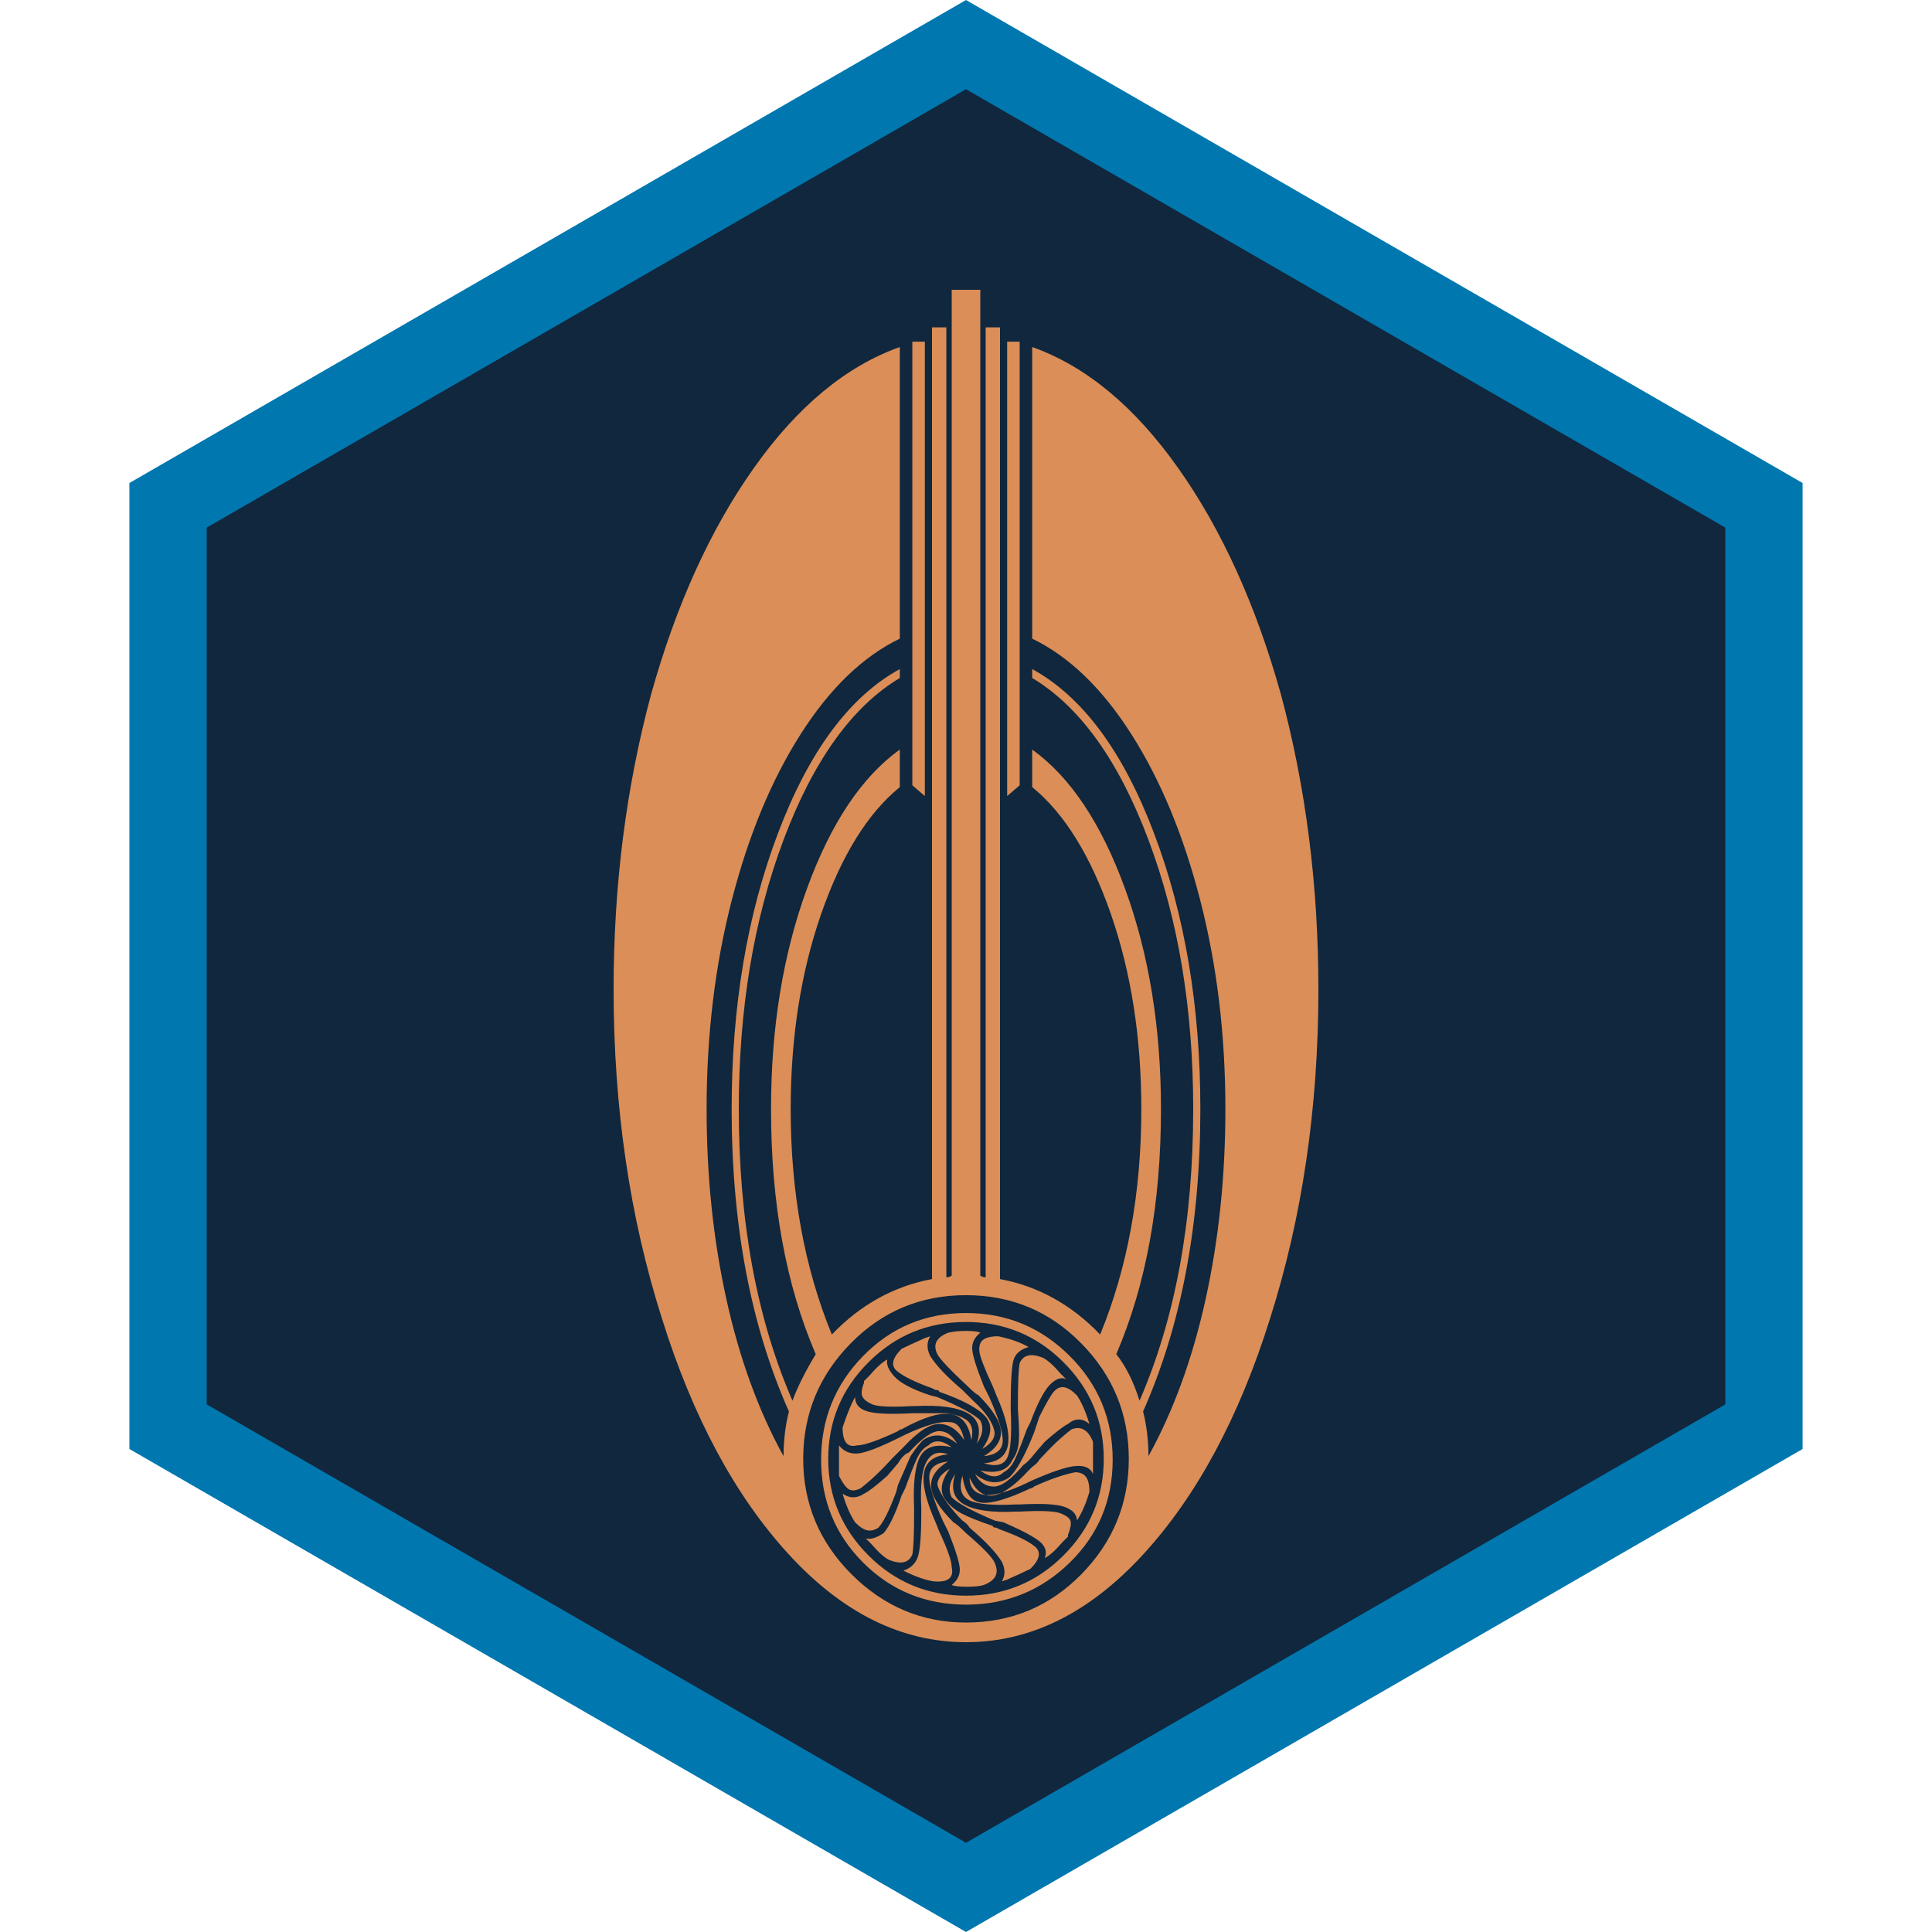 <?xml version="1.0" encoding="UTF-8" standalone="no"?><!DOCTYPE svg PUBLIC "-//W3C//DTD SVG 1.1//EN" "http://www.w3.org/Graphics/SVG/1.1/DTD/svg11.dtd"><svg width="100%" height="100%" viewBox="0 0 50 50" version="1.1" xmlns="http://www.w3.org/2000/svg" xmlns:xlink="http://www.w3.org/1999/xlink" xml:space="preserve" xmlns:serif="http://www.serif.com/" style="fill-rule:evenodd;clip-rule:evenodd;stroke-linejoin:round;stroke-miterlimit:2;"><rect id="focus-bajoran" x="0" y="0" width="50" height="50" style="fill:none;"/><g id="Focus-Frame" serif:id="Focus Frame"><path d="M25,1L45.785,13L45.785,37L25,49L4.215,37L4.215,13L25,1Z" style="fill:#10273d;"/><path d="M25,0L46.651,12.5L46.651,37.5L25,50L3.349,37.5L3.349,12.5L25,0ZM25,2.309L44.651,13.655C44.651,13.655 44.651,36.345 44.651,36.345C44.651,36.345 25,47.691 25,47.691C25,47.691 5.349,36.345 5.349,36.345C5.349,36.345 5.349,13.655 5.349,13.655L25,2.309Z" style="fill:#0077af;"/></g><g id="Bajoran"><path id="Bajoran1" serif:id="Bajoran" d="M25.37,34.491C25.216,34.614 25.147,34.761 25.162,34.931C25.177,35.1 25.278,35.417 25.463,35.88L25.602,36.157C25.849,36.713 25.965,37.099 25.949,37.315C25.934,37.531 25.772,37.654 25.463,37.685C25.772,37.5 25.918,37.284 25.903,37.037C25.887,36.79 25.694,36.481 25.324,36.111C25.262,36.08 25.17,36.003 25.046,35.88C24.583,35.448 24.321,35.17 24.259,35.046C24.198,34.923 24.19,34.815 24.236,34.722C24.282,34.63 24.383,34.552 24.537,34.491C24.66,34.46 24.815,34.444 25,34.444C25.185,34.444 25.309,34.46 25.37,34.491ZM25.833,34.583C26.142,34.645 26.404,34.738 26.62,34.861C26.404,34.923 26.273,35.039 26.227,35.208C26.181,35.378 26.157,35.772 26.157,36.389L26.157,36.481C26.188,37.13 26.157,37.546 26.065,37.731C25.972,37.917 25.772,37.963 25.463,37.87C25.833,37.84 26.042,37.677 26.088,37.384C26.134,37.091 26.034,36.667 25.787,36.111L25.694,35.88C25.478,35.417 25.363,35.116 25.347,34.977C25.332,34.838 25.363,34.738 25.44,34.676C25.517,34.614 25.648,34.583 25.833,34.583ZM24.074,34.583C23.981,34.738 23.981,34.907 24.074,35.093C24.228,35.34 24.506,35.633 24.907,35.972L25.185,36.25C25.525,36.559 25.71,36.836 25.741,37.083C25.741,37.238 25.633,37.377 25.417,37.5C25.664,37.16 25.694,36.883 25.509,36.667C25.324,36.451 24.923,36.235 24.306,36.019C24.306,35.988 24.275,35.972 24.213,35.972L24.12,35.926C23.688,35.772 23.387,35.625 23.218,35.486C23.048,35.347 23.086,35.154 23.333,34.907C23.457,34.846 23.657,34.753 23.935,34.63L24.074,34.583ZM22.963,35.185C22.932,35.309 22.994,35.455 23.148,35.625C23.302,35.795 23.611,35.957 24.074,36.111L24.259,36.157C24.846,36.404 25.216,36.605 25.37,36.759C25.463,36.944 25.432,37.145 25.278,37.361C25.401,36.991 25.324,36.728 25.046,36.574C24.769,36.42 24.321,36.358 23.704,36.389L23.611,36.389C23.056,36.42 22.708,36.404 22.569,36.343C22.431,36.281 22.346,36.211 22.315,36.134C22.284,36.057 22.299,35.941 22.361,35.787L22.361,35.741L22.5,35.602C22.685,35.386 22.84,35.247 22.963,35.185ZM22.13,36.157C22.13,36.343 22.238,36.466 22.454,36.528C22.67,36.59 23.056,36.605 23.611,36.574L24.491,36.574C24.707,36.605 24.861,36.651 24.954,36.713C25.139,36.806 25.201,36.991 25.139,37.269C25.077,36.867 24.9,36.644 24.606,36.597C24.313,36.551 23.889,36.682 23.333,36.991C23.302,36.991 23.272,37.006 23.241,37.037C22.716,37.284 22.361,37.407 22.176,37.407C21.929,37.469 21.806,37.315 21.806,36.944C21.929,36.574 22.037,36.312 22.13,36.157ZM21.713,37.407C21.836,37.562 21.998,37.631 22.199,37.616C22.4,37.6 22.778,37.454 23.333,37.176L23.426,37.13C23.951,36.883 24.336,36.775 24.583,36.806C24.769,36.806 24.892,36.96 24.954,37.269C24.769,36.991 24.552,36.852 24.306,36.852C24.059,36.852 23.75,37.052 23.38,37.454L23.102,37.731C22.793,38.071 22.515,38.333 22.269,38.519C22.145,38.58 22.045,38.588 21.968,38.542C21.89,38.495 21.806,38.38 21.713,38.194L21.713,37.407ZM21.806,38.657C21.991,38.781 22.176,38.781 22.361,38.657C22.485,38.596 22.685,38.441 22.963,38.194L23.241,37.87C23.333,37.716 23.426,37.623 23.519,37.593C23.858,37.222 24.12,37.037 24.306,37.037C24.491,37.037 24.645,37.145 24.769,37.361C24.46,37.114 24.167,37.083 23.889,37.269C23.796,37.361 23.688,37.5 23.565,37.685L23.241,38.426L23.194,38.611C23.009,39.105 22.855,39.414 22.731,39.537C22.639,39.599 22.546,39.622 22.454,39.606C22.361,39.591 22.253,39.522 22.13,39.398C22.006,39.213 21.898,38.966 21.806,38.657ZM22.407,39.815C22.531,39.846 22.685,39.799 22.87,39.676C23.025,39.491 23.179,39.167 23.333,38.704L23.426,38.519C23.549,38.179 23.65,37.924 23.727,37.755C23.804,37.585 23.904,37.469 24.028,37.407C24.182,37.253 24.383,37.269 24.63,37.454C24.228,37.361 23.958,37.438 23.819,37.685C23.681,37.932 23.627,38.38 23.657,39.028L23.657,39.12C23.657,39.707 23.642,40.077 23.611,40.231C23.519,40.448 23.318,40.494 23.009,40.37C22.886,40.309 22.731,40.17 22.546,39.954L22.407,39.815ZM23.38,40.648C23.565,40.586 23.688,40.471 23.75,40.301C23.812,40.131 23.843,39.738 23.843,39.12L23.843,39.028C23.812,38.441 23.858,38.04 23.981,37.824C24.105,37.608 24.29,37.546 24.537,37.639C24.167,37.67 23.958,37.832 23.912,38.125C23.866,38.418 23.966,38.843 24.213,39.398L24.306,39.63C24.522,40.093 24.63,40.401 24.63,40.556C24.691,40.833 24.537,40.957 24.167,40.926C23.951,40.895 23.688,40.802 23.38,40.648ZM24.63,41.019C24.784,40.895 24.853,40.748 24.838,40.579C24.823,40.409 24.722,40.093 24.537,39.63L24.398,39.352C24.151,38.796 24.035,38.41 24.051,38.194C24.066,37.978 24.228,37.855 24.537,37.824C24.228,38.009 24.082,38.225 24.097,38.472C24.113,38.719 24.306,39.028 24.676,39.398C24.738,39.429 24.846,39.522 25,39.676C25.432,40.046 25.679,40.301 25.741,40.44C25.802,40.579 25.81,40.694 25.764,40.787C25.718,40.88 25.617,40.957 25.463,41.019C25.37,41.049 25.224,41.065 25.023,41.065C24.823,41.065 24.691,41.049 24.63,41.019ZM25.926,40.926C26.019,40.772 26.019,40.602 25.926,40.417C25.772,40.17 25.494,39.877 25.093,39.537C25.062,39.475 25,39.414 24.907,39.352L24.815,39.259C24.506,38.92 24.321,38.642 24.259,38.426C24.259,38.272 24.367,38.133 24.583,38.009C24.336,38.349 24.306,38.627 24.491,38.843C24.583,38.966 24.715,39.074 24.884,39.167C25.054,39.259 25.324,39.367 25.694,39.491C25.694,39.522 25.725,39.537 25.787,39.537L25.88,39.583C26.312,39.738 26.613,39.884 26.782,40.023C26.952,40.162 26.914,40.355 26.667,40.602C26.543,40.664 26.343,40.756 26.065,40.88L25.926,40.926ZM27.037,40.324C27.099,40.17 27.06,40.031 26.921,39.907C26.782,39.784 26.466,39.614 25.972,39.398L25.741,39.352C25.154,39.105 24.784,38.904 24.63,38.75C24.537,38.565 24.568,38.364 24.722,38.148C24.599,38.519 24.676,38.781 24.954,38.935C25.231,39.09 25.679,39.151 26.296,39.12L26.389,39.12C26.944,39.09 27.299,39.105 27.454,39.167C27.608,39.228 27.693,39.298 27.708,39.375C27.724,39.452 27.701,39.568 27.639,39.722L27.639,39.769L27.5,39.907C27.315,40.123 27.16,40.262 27.037,40.324ZM27.87,39.352C27.87,39.198 27.77,39.082 27.569,39.005C27.369,38.927 26.975,38.904 26.389,38.935L26.296,38.935C25.679,38.966 25.27,38.927 25.069,38.819C24.869,38.711 24.815,38.503 24.907,38.194C24.969,38.627 25.131,38.858 25.394,38.889C25.656,38.92 26.08,38.796 26.667,38.519C26.698,38.519 26.728,38.503 26.759,38.472C27.16,38.287 27.515,38.164 27.824,38.102C27.948,38.102 28.04,38.14 28.102,38.218C28.164,38.295 28.194,38.426 28.194,38.611C28.102,38.92 27.994,39.167 27.87,39.352ZM28.287,38.148C28.225,37.994 28.079,37.924 27.847,37.94C27.616,37.955 27.222,38.086 26.667,38.333L26.574,38.38C26.049,38.627 25.671,38.727 25.44,38.681C25.208,38.634 25.093,38.488 25.093,38.241C25.247,38.58 25.448,38.735 25.694,38.704C25.941,38.673 26.25,38.457 26.62,38.056L26.713,37.963C26.806,37.901 26.867,37.84 26.898,37.778C27.207,37.438 27.485,37.176 27.731,36.991C27.978,36.898 28.164,37.006 28.287,37.315L28.287,38.148ZM28.194,36.852C28.009,36.698 27.824,36.698 27.639,36.852C27.515,36.914 27.315,37.068 27.037,37.315L26.759,37.639C26.667,37.762 26.574,37.855 26.481,37.917C26.173,38.287 25.918,38.472 25.718,38.472C25.517,38.472 25.355,38.364 25.231,38.148C25.54,38.395 25.833,38.426 26.111,38.241C26.296,38.086 26.512,37.701 26.759,37.083L26.898,36.667C27.083,36.296 27.215,36.073 27.292,35.995C27.369,35.918 27.454,35.887 27.546,35.903C27.639,35.918 27.747,35.988 27.87,36.111C27.994,36.296 28.102,36.543 28.194,36.852ZM27.593,35.694C27.469,35.633 27.33,35.679 27.176,35.833C27.022,35.988 26.852,36.312 26.667,36.806L26.574,36.991C26.451,37.33 26.35,37.585 26.273,37.755C26.196,37.924 26.096,38.04 25.972,38.102C25.818,38.256 25.617,38.241 25.37,38.056C25.802,38.148 26.08,38.056 26.204,37.778C26.296,37.654 26.35,37.5 26.366,37.315C26.381,37.13 26.373,36.852 26.343,36.481L26.343,36.389C26.343,35.802 26.358,35.432 26.389,35.278C26.481,35.062 26.682,35.015 26.991,35.139C27.114,35.201 27.269,35.34 27.454,35.556L27.593,35.694ZM29.722,37.685C30.37,36.512 30.864,35.154 31.204,33.611C31.543,32.068 31.713,30.432 31.713,28.704C31.713,26.79 31.497,24.992 31.065,23.31C30.633,21.628 30.039,20.193 29.282,19.005C28.526,17.816 27.67,16.991 26.713,16.528L26.713,8.981C28.102,9.475 29.36,10.517 30.486,12.106C31.613,13.696 32.5,15.648 33.148,17.963C33.796,20.37 34.12,22.917 34.12,25.602C34.12,28.657 33.704,31.497 32.87,34.12C32.068,36.682 30.972,38.719 29.583,40.231C28.194,41.744 26.667,42.5 25,42.5C23.333,42.5 21.806,41.744 20.417,40.231C19.028,38.719 17.932,36.682 17.13,34.12C16.296,31.497 15.88,28.657 15.88,25.602C15.88,22.917 16.204,20.37 16.852,17.963C17.5,15.648 18.387,13.696 19.514,12.106C20.64,10.517 21.898,9.475 23.287,8.981L23.287,16.528C22.33,16.991 21.474,17.816 20.718,19.005C19.961,20.193 19.367,21.628 18.935,23.31C18.503,24.992 18.287,26.79 18.287,28.704C18.287,30.432 18.457,32.068 18.796,33.611C19.136,35.154 19.63,36.512 20.278,37.685C20.278,37.284 20.324,36.898 20.417,36.528C19.429,34.306 18.935,31.698 18.935,28.704C18.935,26.049 19.336,23.665 20.139,21.551C20.941,19.437 21.991,18.025 23.287,17.315L23.287,17.546C22.052,18.287 21.049,19.684 20.278,21.736C19.506,23.789 19.12,26.111 19.12,28.704C19.12,31.605 19.583,34.12 20.509,36.25C20.633,35.91 20.833,35.509 21.111,35.046C20.34,33.256 19.954,31.142 19.954,28.704C19.954,26.605 20.262,24.707 20.88,23.009C21.497,21.312 22.299,20.108 23.287,19.398L23.287,20.37C22.454,21.049 21.775,22.145 21.25,23.657C20.725,25.17 20.463,26.852 20.463,28.704C20.463,30.864 20.818,32.809 21.528,34.537C22.269,33.765 23.133,33.287 24.12,33.102L24.12,8.472L24.491,8.472L24.491,33.056C24.552,33.056 24.599,33.04 24.63,33.009L24.63,7.5L25.37,7.5L25.37,33.009C25.401,33.04 25.448,33.056 25.509,33.056L25.509,8.472L25.88,8.472L25.88,33.102C26.867,33.287 27.731,33.765 28.472,34.537C29.182,32.809 29.537,30.864 29.537,28.704C29.537,26.852 29.275,25.17 28.75,23.657C28.225,22.145 27.546,21.049 26.713,20.37L26.713,19.398C27.701,20.108 28.503,21.312 29.12,23.009C29.738,24.707 30.046,26.605 30.046,28.704C30.046,31.142 29.66,33.256 28.889,35.046C29.136,35.355 29.336,35.756 29.491,36.25C30.417,34.12 30.88,31.605 30.88,28.704C30.88,26.111 30.494,23.789 29.722,21.736C28.951,19.684 27.948,18.287 26.713,17.546L26.713,17.315C28.009,18.025 29.059,19.437 29.861,21.551C30.664,23.665 31.065,26.049 31.065,28.704C31.065,31.698 30.571,34.306 29.583,36.528C29.676,36.898 29.722,37.284 29.722,37.685ZM26.065,8.843L26.389,8.843L26.389,20.324L26.065,20.602L26.065,8.843ZM23.935,8.843L23.935,20.602L23.611,20.324L23.611,8.843L23.935,8.843ZM25,41.991C26.173,41.991 27.168,41.574 27.986,40.741C28.804,39.907 29.213,38.912 29.213,37.755C29.213,36.597 28.804,35.602 27.986,34.769C27.168,33.935 26.173,33.519 25,33.519C23.827,33.519 22.832,33.935 22.014,34.769C21.196,35.602 20.787,36.597 20.787,37.755C20.787,38.912 21.204,39.907 22.037,40.741C22.87,41.574 23.858,41.991 25,41.991ZM25,41.528C23.951,41.528 23.063,41.165 22.338,40.44C21.613,39.715 21.25,38.827 21.25,37.778C21.25,36.728 21.613,35.833 22.338,35.093C23.063,34.352 23.951,33.981 25,33.981C26.049,33.981 26.944,34.352 27.685,35.093C28.426,35.833 28.796,36.728 28.796,37.778C28.796,38.827 28.426,39.715 27.685,40.44C26.944,41.165 26.049,41.528 25,41.528ZM25,41.296C25.988,41.296 26.829,40.949 27.523,40.255C28.218,39.56 28.565,38.727 28.565,37.755C28.565,36.782 28.218,35.949 27.523,35.255C26.829,34.56 25.988,34.213 25,34.213C24.012,34.213 23.171,34.56 22.477,35.255C21.782,35.949 21.435,36.782 21.435,37.755C21.435,38.727 21.782,39.56 22.477,40.255C23.171,40.949 24.012,41.296 25,41.296Z" style="fill:#db8e57;fill-rule:nonzero;"/></g></svg>
